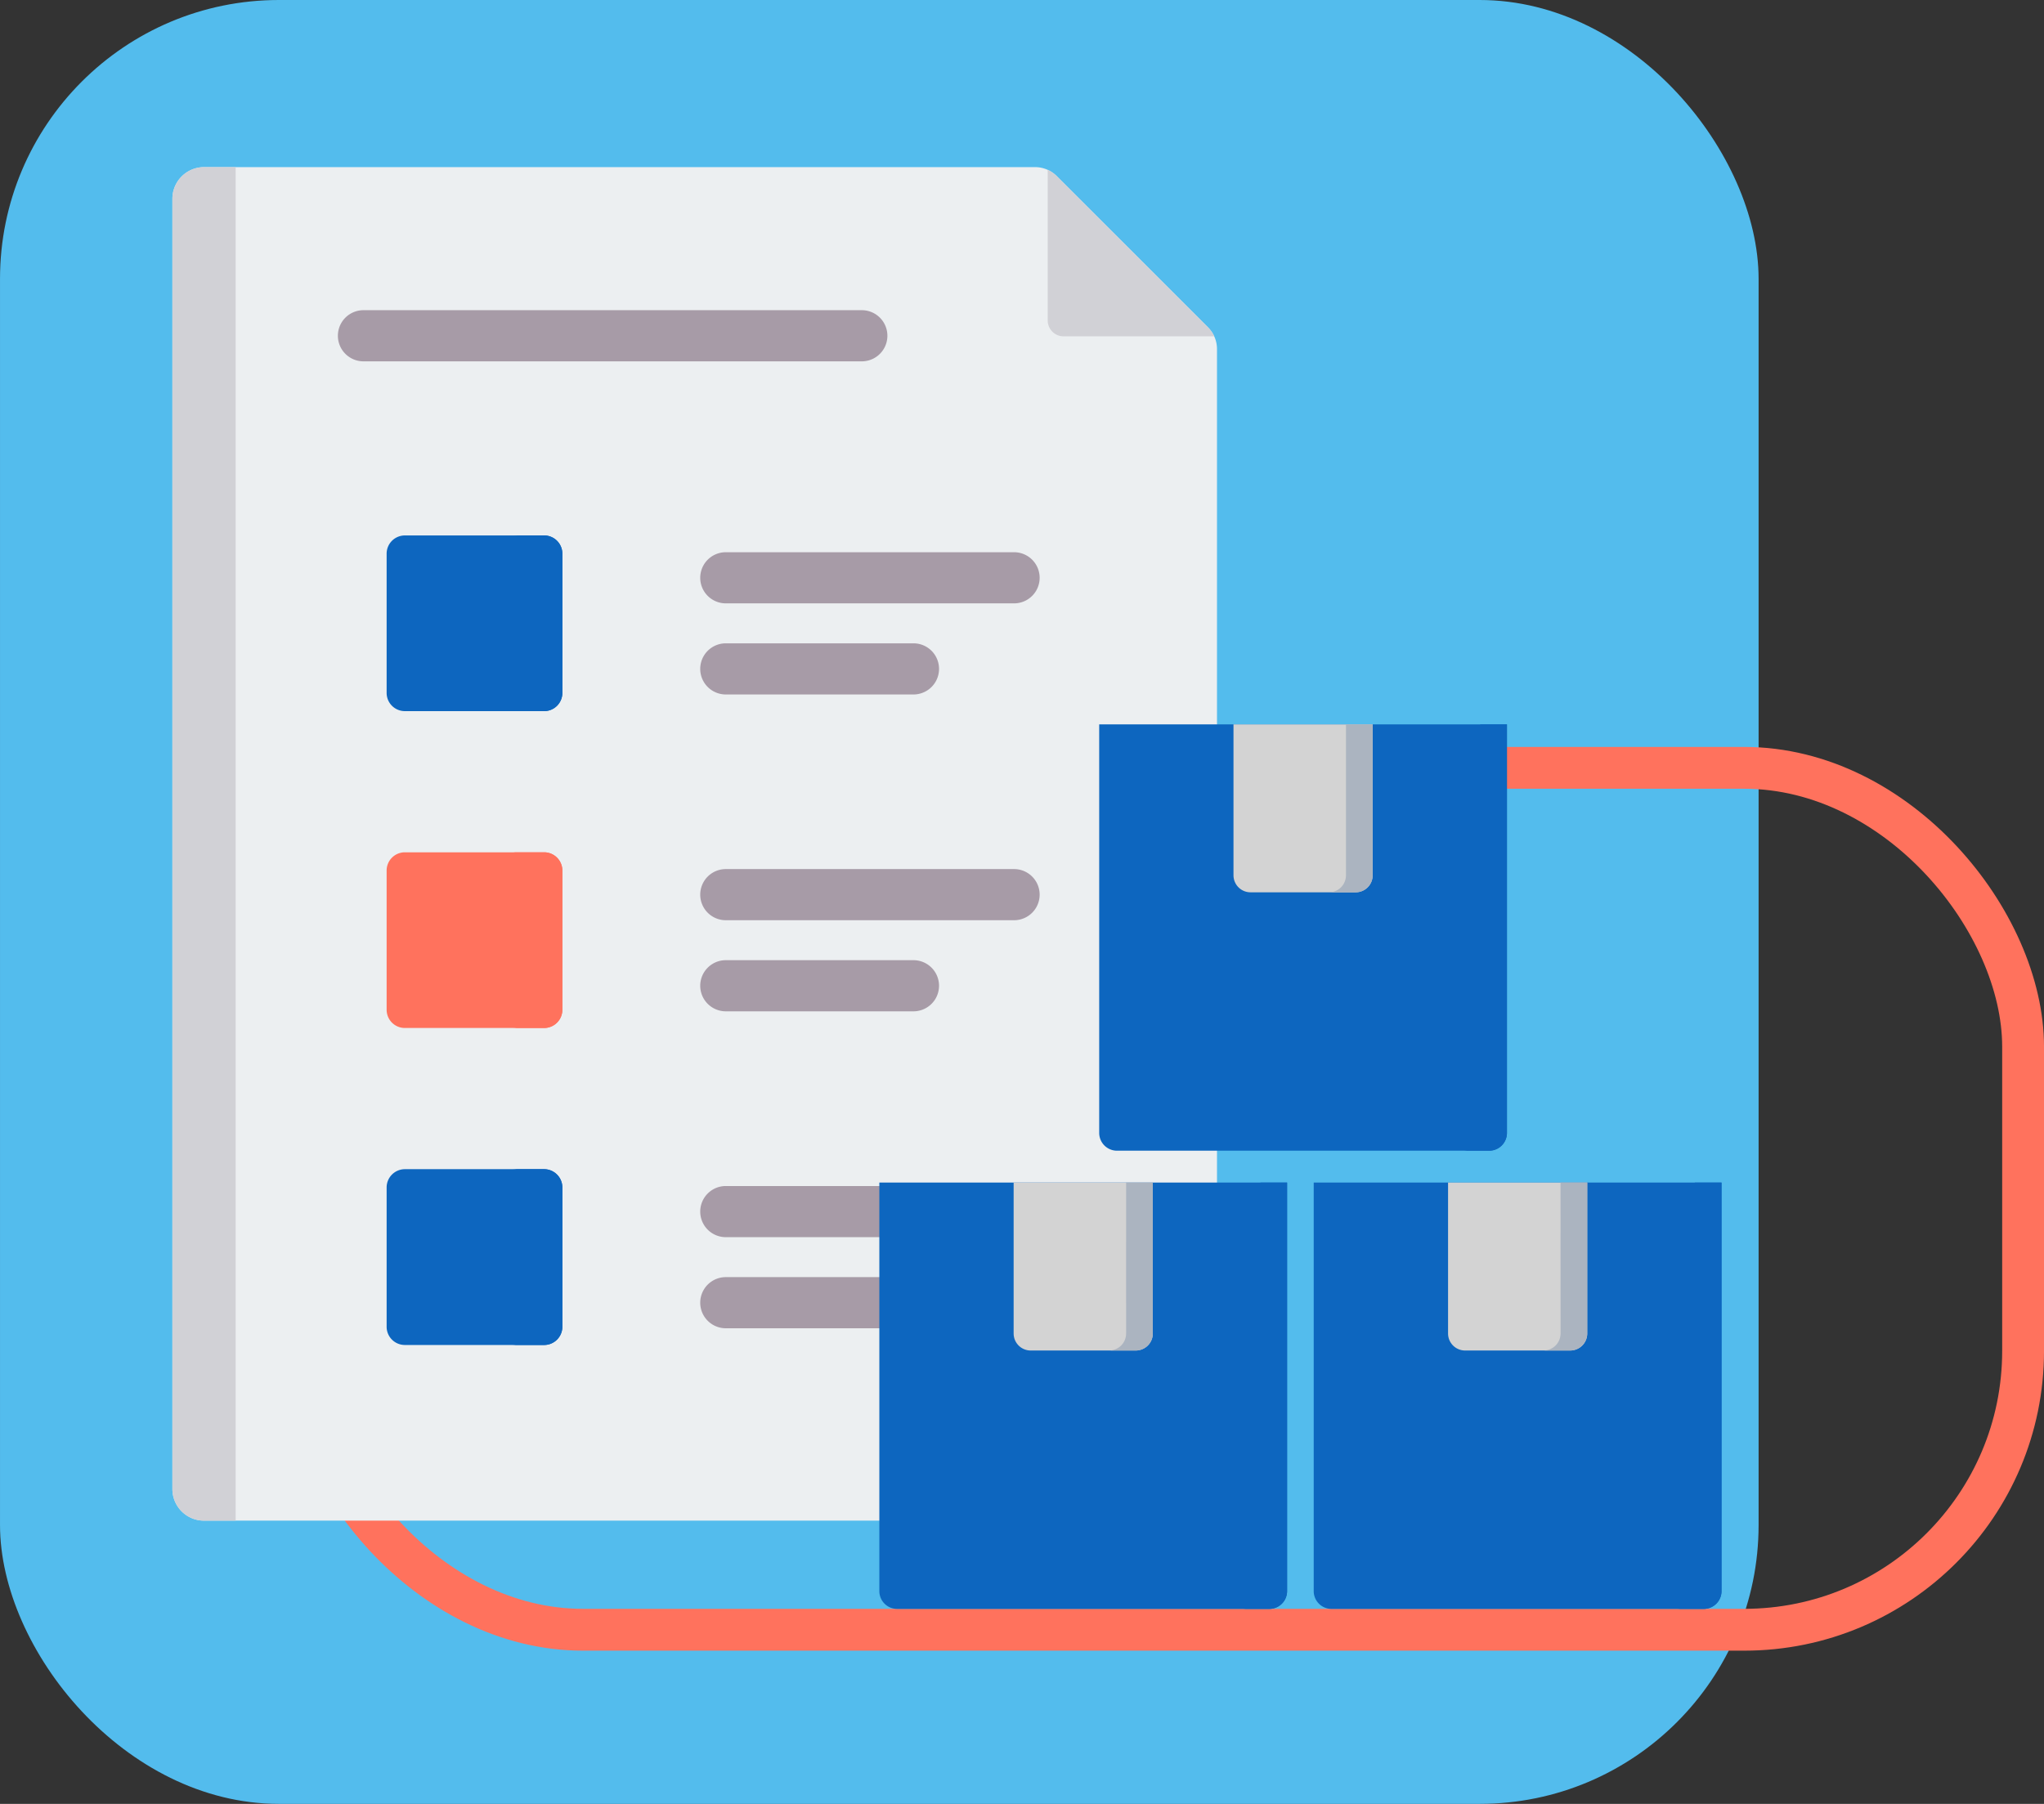<svg xmlns="http://www.w3.org/2000/svg" width="146.559" height="129.374" viewBox="0 0 146.559 129.374">
  <rect x="0" y="0" width="146.559" height="129.374" fill="#333333" stroke="none"/>
  <g id="Grupo_1100649" data-name="Grupo 1100649" transform="translate(-1020 -7386.946)">
    <g id="Grupo_1100247" data-name="Grupo 1100247" transform="translate(975.06 7371.968)">
      <rect id="Rectángulo_401023" data-name="Rectángulo 401023" width="126.094" height="129.373" rx="20" transform="translate(44.941 14.978)" fill="#53bced"/>
      <rect id="Rectángulo_401024" data-name="Rectángulo 401024" width="123.264" height="61.816" rx="20" transform="translate(66.736 70.047)" fill="none" stroke="#ff725d" stroke-miterlimit="10" stroke-width="3"/>
    </g>
    <g id="Grupo_1100359" data-name="Grupo 1100359" transform="translate(1019.617 7369.449)">
      <g id="Grupo_1100344" data-name="Grupo 1100344" transform="translate(12.744 29.483)">
        <g id="CorelEMF" transform="translate(0 0)">
          <path id="Trazado_874865" data-name="Trazado 874865" d="M15.014,29.483H74.567a2.194,2.194,0,0,1,1.605.665L86.979,40.955a2.2,2.2,0,0,1,.665,1.605v81.734a2.269,2.269,0,0,1-2.265,2.264H15.014a2.27,2.27,0,0,1-2.27-2.264V31.753a2.275,2.275,0,0,1,2.27-2.27Z" transform="translate(-12.744 -29.483)" fill="#eceff1" fill-rule="evenodd"/>
          <g id="Grupo_1100343" data-name="Grupo 1100343">
            <path id="Trazado_874866" data-name="Trazado 874866" d="M286.518,30.333V41.139a1.138,1.138,0,0,0,1.135,1.135H298.46a2.271,2.271,0,0,0-.47-.665L287.183,30.8a2.385,2.385,0,0,0-.665-.47Z" transform="translate(-223.755 -30.138)" fill="#d1d1d6" fill-rule="evenodd"/>
            <path id="Trazado_874867" data-name="Trazado 874867" d="M15.014,29.483h2.265v97.075H15.014a2.27,2.27,0,0,1-2.27-2.264V31.753a2.275,2.275,0,0,1,2.27-2.27Z" transform="translate(-12.744 -29.483)" fill="#d1d1d6" fill-rule="evenodd"/>
          </g>
        </g>
      </g>
      <g id="Grupo_1100349" data-name="Grupo 1100349" transform="translate(24.61 39.744)">
        <g id="Grupo_1100345" data-name="Grupo 1100345" transform="translate(3.49 16.155)">
          <path id="Trazado_874868" data-name="Trazado 874868" d="M81.031,144.708h10a1.308,1.308,0,0,1,1.3,1.3v10a1.308,1.308,0,0,1-1.3,1.3h-10a1.308,1.308,0,0,1-1.3-1.3v-10A1.308,1.308,0,0,1,81.031,144.708Z" transform="translate(-79.726 -144.708)" fill="#0d66bf" fill-rule="evenodd"/>
          <path id="Trazado_874869" data-name="Trazado 874869" d="M119.035,144.708h2.293a1.308,1.308,0,0,1,1.3,1.3v10a1.308,1.308,0,0,1-1.3,1.3h-2.293a1.308,1.308,0,0,0,1.3-1.3v-10A1.308,1.308,0,0,0,119.035,144.708Z" transform="translate(-110.023 -144.708)" fill="#0d66bf" fill-rule="evenodd"/>
        </g>
        <g id="Grupo_1100346" data-name="Grupo 1100346" transform="translate(3.49 38.88)">
          <path id="Trazado_874870" data-name="Trazado 874870" d="M81.031,243.836h10a1.308,1.308,0,0,1,1.3,1.3v10a1.308,1.308,0,0,1-1.3,1.3h-10a1.308,1.308,0,0,1-1.3-1.3v-10A1.308,1.308,0,0,1,81.031,243.836Z" transform="translate(-79.726 -243.836)" fill="#ff725d" fill-rule="evenodd"/>
          <path id="Trazado_874871" data-name="Trazado 874871" d="M119.035,243.836h2.293a1.308,1.308,0,0,1,1.3,1.3v10a1.308,1.308,0,0,1-1.3,1.3h-2.293a1.308,1.308,0,0,0,1.3-1.3v-10A1.308,1.308,0,0,0,119.035,243.836Z" transform="translate(-110.023 -243.836)" fill="#ff725d" fill-rule="evenodd"/>
        </g>
        <g id="Grupo_1100347" data-name="Grupo 1100347" transform="translate(3.49 61.606)">
          <path id="Trazado_874872" data-name="Trazado 874872" d="M81.031,342.967h10a1.312,1.312,0,0,1,1.3,1.309v10a1.308,1.308,0,0,1-1.3,1.3h-10a1.308,1.308,0,0,1-1.3-1.3v-10A1.312,1.312,0,0,1,81.031,342.967Z" transform="translate(-79.726 -342.967)" fill="#0d66bf" fill-rule="evenodd"/>
          <path id="Trazado_874873" data-name="Trazado 874873" d="M119.035,342.967h2.293a1.312,1.312,0,0,1,1.3,1.309v10a1.308,1.308,0,0,1-1.3,1.3h-2.293a1.308,1.308,0,0,0,1.3-1.3v-10A1.312,1.312,0,0,0,119.035,342.967Z" transform="translate(-110.023 -342.967)" fill="#0d66bf" fill-rule="evenodd"/>
        </g>
        <g id="Grupo_1100348" data-name="Grupo 1100348">
          <path id="Trazado_874874" data-name="Trazado 874874" d="M179.668,153.625a1.834,1.834,0,1,1,0-3.668h20.669a1.834,1.834,0,1,1,0,3.668Z" transform="translate(-151.853 -132.599)" fill="#a79ba7" fill-rule="evenodd"/>
          <path id="Trazado_874875" data-name="Trazado 874875" d="M179.668,182.126a1.834,1.834,0,1,1,0-3.668h13.455a1.834,1.834,0,0,1,0,3.668Z" transform="translate(-151.853 -154.566)" fill="#a79ba7" fill-rule="evenodd"/>
          <path id="Trazado_874876" data-name="Trazado 874876" d="M179.668,252.753a1.834,1.834,0,1,1,0-3.668h20.669a1.834,1.834,0,1,1,0,3.668Z" transform="translate(-151.853 -209.002)" fill="#a79ba7" fill-rule="evenodd"/>
          <path id="Trazado_874877" data-name="Trazado 874877" d="M179.668,281.255a1.834,1.834,0,1,1,0-3.668h13.455a1.834,1.834,0,0,1,0,3.668Z" transform="translate(-151.853 -230.97)" fill="#a79ba7" fill-rule="evenodd"/>
          <path id="Trazado_874878" data-name="Trazado 874878" d="M179.668,351.906a1.834,1.834,0,1,1,0-3.668h20.669a1.834,1.834,0,1,1,0,3.668Z" transform="translate(-151.853 -285.424)" fill="#a79ba7" fill-rule="evenodd"/>
          <path id="Trazado_874879" data-name="Trazado 874879" d="M179.668,380.407a1.834,1.834,0,1,1,0-3.668h13.455a1.834,1.834,0,0,1,0,3.668Z" transform="translate(-151.853 -307.391)" fill="#a79ba7" fill-rule="evenodd"/>
          <path id="Trazado_874880" data-name="Trazado 874880" d="M66.337,77.91a1.834,1.834,0,0,1,0-3.668H102.07a1.834,1.834,0,0,1,0,3.668Z" transform="translate(-64.503 -74.242)" fill="#a79ba7" fill-rule="evenodd"/>
        </g>
      </g>
      <g id="Grupo_1100352" data-name="Grupo 1100352" transform="translate(79.198 69.445)">
        <g id="Grupo_1100350" data-name="Grupo 1100350">
          <path id="Trazado_874881" data-name="Trazado 874881" d="M331.852,203.8v29.3a1.276,1.276,0,0,1-1.276,1.276H303.892a1.276,1.276,0,0,1-1.276-1.276V203.8Z" transform="translate(-302.616 -203.796)" fill="#0d66bf" fill-rule="evenodd"/>
          <path id="Trazado_874882" data-name="Trazado 874882" d="M417.51,203.8h1.913v29.3a1.276,1.276,0,0,1-1.276,1.276h-1.913a1.276,1.276,0,0,0,1.276-1.276Z" transform="translate(-390.187 -203.796)" fill="#0d66bf" fill-rule="evenodd"/>
        </g>
        <g id="Grupo_1100351" data-name="Grupo 1100351" transform="translate(9.628)">
          <path id="Trazado_874883" data-name="Trazado 874883" d="M354.594,203.8v10.823a1.221,1.221,0,0,1-1.221,1.221h-7.537a1.221,1.221,0,0,1-1.221-1.221V203.8Z" transform="translate(-344.614 -203.796)" fill="#d3d3d3" fill-rule="evenodd"/>
          <path id="Trazado_874884" data-name="Trazado 874884" d="M375.693,203.8h1.914v10.823a1.221,1.221,0,0,1-1.221,1.221h-1.914a1.221,1.221,0,0,0,1.221-1.221Z" transform="translate(-367.627 -203.796)" fill="#abb4c0" fill-rule="evenodd"/>
        </g>
      </g>
      <g id="Grupo_1100355" data-name="Grupo 1100355" transform="translate(63.434 102.311)">
        <g id="Grupo_1100353" data-name="Grupo 1100353">
          <path id="Trazado_874885" data-name="Trazado 874885" d="M263.088,347.157v29.3a1.276,1.276,0,0,1-1.276,1.276H235.128a1.275,1.275,0,0,1-1.276-1.276v-29.3Z" transform="translate(-233.852 -347.157)" fill="#0d66bf" fill-rule="evenodd"/>
          <path id="Trazado_874886" data-name="Trazado 874886" d="M348.746,347.157h1.913v29.3a1.276,1.276,0,0,1-1.276,1.276H347.47a1.276,1.276,0,0,0,1.276-1.276Z" transform="translate(-321.423 -347.157)" fill="#0d66bf" fill-rule="evenodd"/>
        </g>
        <g id="Grupo_1100354" data-name="Grupo 1100354" transform="translate(9.628)">
          <path id="Trazado_874887" data-name="Trazado 874887" d="M285.83,347.157V357.98a1.221,1.221,0,0,1-1.221,1.221h-7.537a1.221,1.221,0,0,1-1.221-1.221V347.157Z" transform="translate(-275.85 -347.157)" fill="#d3d3d3" fill-rule="evenodd"/>
          <path id="Trazado_874888" data-name="Trazado 874888" d="M306.929,347.157h1.913V357.98a1.221,1.221,0,0,1-1.221,1.221h-1.914a1.221,1.221,0,0,0,1.221-1.221Z" transform="translate(-298.863 -347.157)" fill="#abb4c0" fill-rule="evenodd"/>
        </g>
      </g>
      <g id="Grupo_1100358" data-name="Grupo 1100358" transform="translate(94.583 102.311)">
        <g id="Grupo_1100356" data-name="Grupo 1100356">
          <path id="Trazado_874889" data-name="Trazado 874889" d="M398.964,347.157v29.3a1.275,1.275,0,0,1-1.276,1.276H371a1.276,1.276,0,0,1-1.276-1.276v-29.3Z" transform="translate(-369.728 -347.157)" fill="#0d66bf" fill-rule="evenodd"/>
          <path id="Trazado_874890" data-name="Trazado 874890" d="M484.622,347.157h1.913v29.3a1.275,1.275,0,0,1-1.276,1.276h-1.913a1.276,1.276,0,0,0,1.276-1.276Z" transform="translate(-457.299 -347.157)" fill="#0d66bf" fill-rule="evenodd"/>
        </g>
        <g id="Grupo_1100357" data-name="Grupo 1100357" transform="translate(9.628)">
          <path id="Trazado_874891" data-name="Trazado 874891" d="M421.707,347.157V357.98a1.221,1.221,0,0,1-1.221,1.221h-7.537a1.221,1.221,0,0,1-1.221-1.221V347.157Z" transform="translate(-411.727 -347.157)" fill="#d3d3d3" fill-rule="evenodd"/>
          <path id="Trazado_874892" data-name="Trazado 874892" d="M442.806,347.157h1.913V357.98A1.221,1.221,0,0,1,443.5,359.2h-1.913a1.221,1.221,0,0,0,1.221-1.221Z" transform="translate(-434.74 -347.157)" fill="#abb4c0" fill-rule="evenodd"/>
        </g>
      </g>
    </g>
  </g>
</svg>
